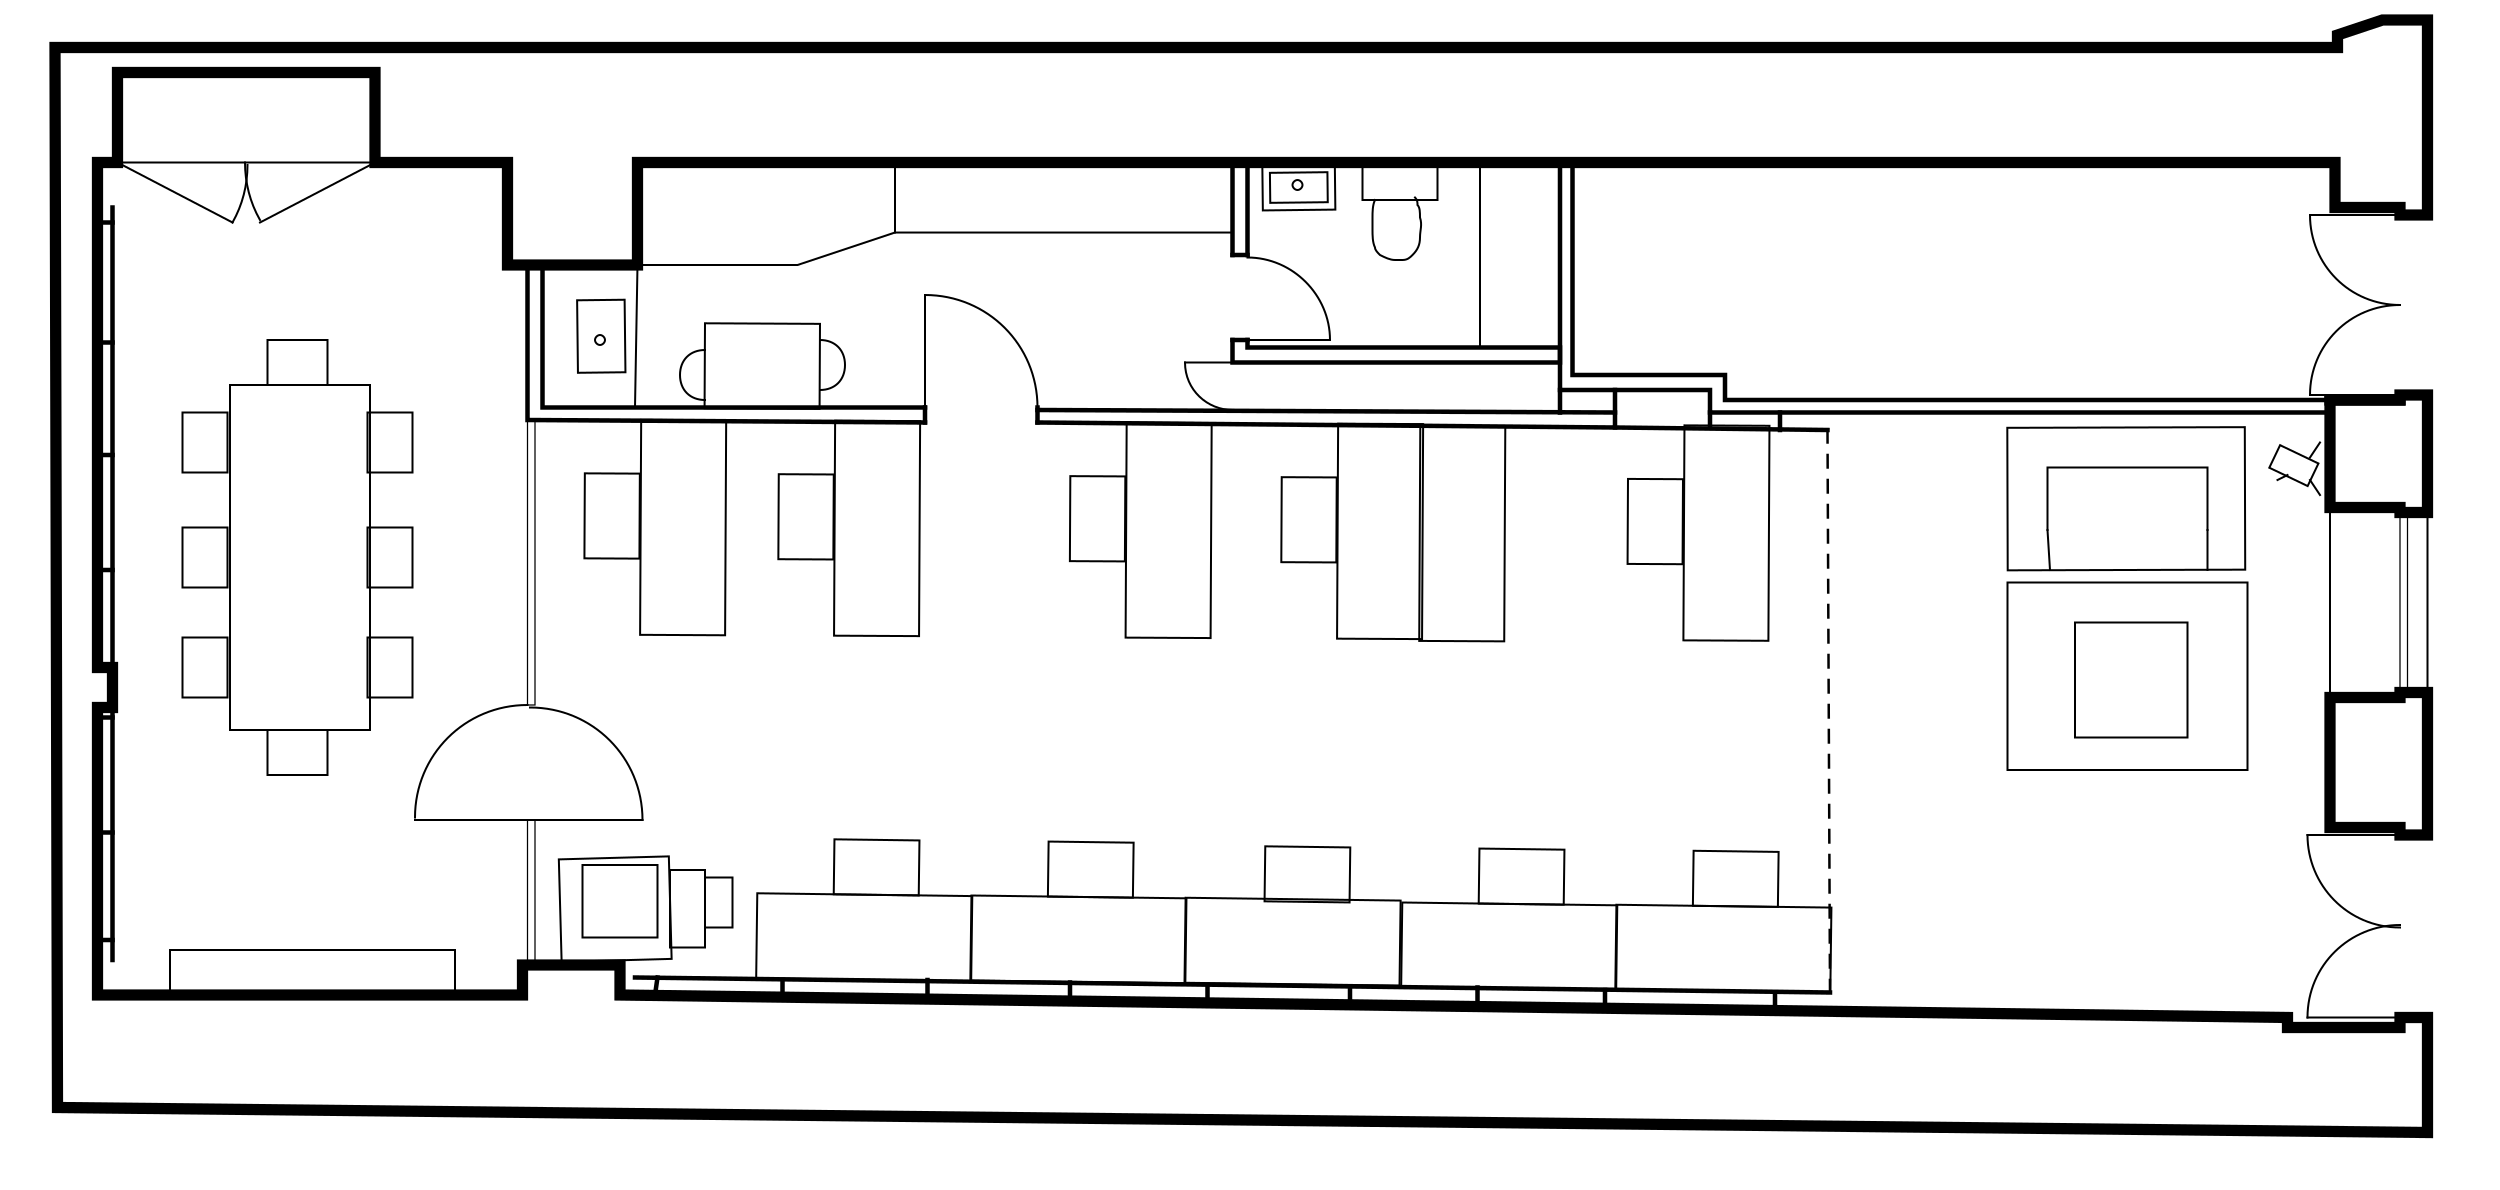<?xml version="1.0" encoding="utf-8"?>
<!-- Generator: Adobe Illustrator 22.0.1, SVG Export Plug-In . SVG Version: 6.00 Build 0)  -->
<svg version="1.1" id="Calque_1" xmlns="http://www.w3.org/2000/svg" xmlns:xlink="http://www.w3.org/1999/xlink" x="0px" y="0px"
	 viewBox="0 0 100 47.6" style="enable-background:new 0 0 100 47.6;" xml:space="preserve">
<style type="text/css">
	.st0{display:none;}
	.st1{display:inline;}
	.st2{fill:none;}
	.st3{fill:none;stroke:#000000;stroke-width:0.1;stroke-linecap:square;stroke-miterlimit:10;stroke-dasharray:0.5,0.5;}
	.st4{fill:none;stroke:#000000;stroke-width:5.000000e-02;stroke-linecap:square;stroke-miterlimit:10;}
	.st5{fill:none;stroke:#000000;stroke-width:8.000000e-02;stroke-linecap:square;stroke-miterlimit:10;}
	.st6{fill:none;stroke:#000000;stroke-width:0.18;stroke-linecap:square;stroke-miterlimit:10;}
	.st7{fill:none;stroke:#000000;stroke-width:0.45;stroke-linecap:square;stroke-miterlimit:10;}
</style>
<g id="Calque_1_1_">
</g>
<g id="INFOS_x24_A4" class="st0">
	<g id="POLYLINE_33284_" class="st1">
		<rect x="-247.1" y="-396.9" class="st2" width="595.3" height="841.9"/>
	</g>
</g>
<g id="PLAN_x24_FOND">
</g>
<g id="PLAN_x24_POINTILLE">
	<g id="POLYLINE_34572_">
		<line class="st3" x1="73.1" y1="17.2" x2="73.2" y2="39.7"/>
	</g>
</g>
<g id="PLAN_x24_VITRAGE">
	<g id="POLYLINE_33324_">
		<rect x="96" y="20.5" class="st4" width="0.3" height="7.1"/>
	</g>
	<g id="POLYLINE_33323_">
		<rect x="21.1" y="32.8" class="st4" width="0.3" height="5.8"/>
	</g>
	<g id="POLYLINE_33322_">
		<rect x="21.1" y="16.8" class="st4" width="0.3" height="11.4"/>
	</g>
</g>
<g id="PLAN_x24_MOBILIER">
	<g id="POLYLINE_33373_">
		<line class="st5" x1="25.4" y1="16.3" x2="25.5" y2="10.6"/>
	</g>
	<g id="POLYLINE_33372_">
		<polyline class="st5" points="25.5,10.6 31.9,10.6 35.8,9.3 49.3,9.3 		"/>
	</g>
	<g id="POLYLINE_33371_">
		<line class="st5" x1="88.3" y1="22.8" x2="88.3" y2="21.2"/>
	</g>
	<g id="POLYLINE_33370_">
		<polyline class="st5" points="88.3,21.2 88.3,18.7 81.9,18.7 81.9,21.2 		"/>
	</g>
	<g id="POLYLINE_33369_">
		<line class="st5" x1="81.9" y1="21.2" x2="82" y2="22.8"/>
	</g>
	<g id="POLYLINE_33368_">
		<line class="st5" x1="92.4" y1="19.2" x2="92.8" y2="19.8"/>
	</g>
	<g id="POLYLINE_33367_">
		<line class="st5" x1="92.4" y1="18.3" x2="92.8" y2="17.7"/>
	</g>
	<g id="POLYLINE_33366_">
		<line class="st5" x1="91.5" y1="19" x2="91.1" y2="19.2"/>
	</g>
	<g id="POLYLINE_33365_">
		<rect x="91.2" y="17.7" transform="matrix(0.431 -0.902 0.902 0.431 35.5 93.343)" class="st5" width="1" height="1.7"/>
	</g>
	<g id="POLYLINE_33364_">
		<line class="st5" x1="59.2" y1="6.5" x2="59.2" y2="13.9"/>
	</g>
	<g id="POLYLINE_33363_">
		<rect x="30.8" y="19.5" transform="matrix(4.999937e-03 -1 1 4.999937e-03 13.708 56.13)" class="st5" width="8.6" height="3.4"/>
	</g>
	<g id="POLYLINE_33362_">
		
			<rect x="30.6" y="19.6" transform="matrix(4.999937e-03 -1 1 4.999937e-03 11.381 52.87)" class="st5" width="3.4" height="2.2"/>
	</g>
	<g id="POLYLINE_33361_">
		<line class="st5" x1="93.2" y1="20.3" x2="93.2" y2="27.9"/>
	</g>
	<g id="POLYLINE_33360_">
		<rect x="83" y="24.9" class="st5" width="4.5" height="4.6"/>
	</g>
	<g id="POLYLINE_33359_">
		<rect x="80.3" y="23.3" class="st5" width="9.6" height="7.5"/>
	</g>
	<g id="POLYLINE_33358_">
		
			<rect x="80.3" y="17.1" transform="matrix(1 -2.799989e-03 2.799989e-03 1 -5.559807e-02 0.238)" class="st5" width="9.5" height="5.7"/>
	</g>
	<g id="POLYLINE_33357_">
		
			<rect x="50.8" y="6.9" transform="matrix(1 -1.140040e-02 1.140040e-02 1 -8.181276e-02 0.593)" class="st5" width="2.3" height="1.2"/>
	</g>
	<g id="POLYLINE_33356_">
		
			<rect x="50.5" y="6.5" transform="matrix(1 -1.140040e-02 1.140040e-02 1 -8.181276e-02 0.593)" class="st5" width="2.9" height="1.9"/>
	</g>
	<g id="CIRCLE_1494_">
		<path class="st5" d="M51.7,7.4c0-0.1,0.1-0.2,0.2-0.2s0.2,0.1,0.2,0.2S52,7.6,51.9,7.6C51.8,7.6,51.7,7.5,51.7,7.4L51.7,7.4z"/>
	</g>
	<g id="SPLINE_1220_">
		<path class="st5" d="M55,8c-0.1,0.2-0.1,0.5-0.1,0.7c0,0.2,0,0.4,0,0.5c0,0.2,0,0.5,0.1,0.7c0,0.1,0.1,0.2,0.2,0.3
			c0.2,0.1,0.4,0.2,0.6,0.2c0.1,0,0.2,0,0.3,0c0.2,0,0.3-0.1,0.4-0.2c0.2-0.2,0.3-0.4,0.3-0.7c0-0.3,0.1-0.5,0-0.8
			c0-0.2,0-0.4-0.1-0.5c0-0.1,0-0.2-0.1-0.3"/>
	</g>
	<g id="POLYLINE_33355_">
		<rect x="54.5" y="6.5" class="st5" width="3" height="1.5"/>
	</g>
	<g id="ARC_3038_">
		<path class="st5" d="M32.8,15.6c0.6,0,1-0.4,1-1s-0.4-1-1-1"/>
	</g>
	<g id="ARC_3037_">
		<path class="st5" d="M28.2,14c-0.6,0-1,0.4-1,1s0.4,1,1,1"/>
	</g>
	<g id="POLYLINE_33354_">
		
			<rect x="28.8" y="12.3" transform="matrix(4.999937e-03 -1 1 4.999937e-03 15.739 45.07)" class="st5" width="3.4" height="4.6"/>
	</g>
	<g id="CIRCLE_1493_">
		<path class="st5" d="M23.8,13.6c0-0.1,0.1-0.2,0.2-0.2s0.2,0.1,0.2,0.2s-0.1,0.2-0.2,0.2S23.8,13.7,23.8,13.6L23.8,13.6z"/>
	</g>
	<g id="POLYLINE_33353_">
		
			<rect x="23.1" y="12" transform="matrix(1 -1.140040e-02 1.140040e-02 1 -0.152 0.275)" class="st5" width="1.9" height="2.9"/>
	</g>
	<g id="POLYLINE_33352_">
		<line class="st5" x1="35.8" y1="9.3" x2="35.8" y2="6.5"/>
	</g>
	<g id="POLYLINE_33351_">
		<rect x="23.3" y="34.6" class="st5" width="3" height="2.9"/>
	</g>
	<g id="POLYLINE_33350_">
		<rect x="28.2" y="35.1" class="st5" width="1.1" height="2"/>
	</g>
	<g id="POLYLINE_33348_">
		<rect x="26.8" y="34.8" class="st5" width="1.4" height="3.1"/>
	</g>
	<g id="POLYLINE_33347_">
		
			<rect x="22.4" y="34.3" transform="matrix(1 -2.730075e-02 2.730075e-02 1 -0.983 0.687)" class="st5" width="4.4" height="4.1"/>
	</g>
	<g id="POLYLINE_33346_">
		
			<rect x="34" y="33" transform="matrix(1.310019e-02 -1 1 1.310019e-02 -9.594184e-02 69.341)" class="st5" width="2.2" height="3.4"/>
	</g>
	<g id="POLYLINE_33345_">
		
			<rect x="32.9" y="33.2" transform="matrix(1.310019e-02 -1 1 1.310019e-02 -3.384 71.596)" class="st5" width="3.4" height="8.6"/>
	</g>
	<g id="POLYLINE_33344_">
		
			<rect x="41.5" y="33.3" transform="matrix(1.310019e-02 -1 1 1.310019e-02 4.97 80.284)" class="st5" width="3.4" height="8.6"/>
	</g>
	<g id="POLYLINE_33343_">
		
			<rect x="42.6" y="33.1" transform="matrix(1.310019e-02 -1 1 1.310019e-02 8.258 78.029)" class="st5" width="2.2" height="3.4"/>
	</g>
	<g id="POLYLINE_33342_">
		
			<rect x="50.1" y="33.4" transform="matrix(1.310019e-02 -1 1 1.310019e-02 13.324 88.973)" class="st5" width="3.4" height="8.6"/>
	</g>
	<g id="POLYLINE_33341_">
		
			<rect x="51.1" y="33.3" transform="matrix(1.310019e-02 -1 1 1.310019e-02 16.613 86.717)" class="st5" width="2.2" height="3.4"/>
	</g>
	<g id="POLYLINE_33340_">
		
			<rect x="58.6" y="33.6" transform="matrix(1.310019e-02 -1 1 1.310019e-02 21.679 97.66)" class="st5" width="3.4" height="8.6"/>
	</g>
	<g id="POLYLINE_33339_">
		
			<rect x="59.7" y="33.4" transform="matrix(1.310019e-02 -1 1 1.310019e-02 24.967 95.405)" class="st5" width="2.2" height="3.4"/>
	</g>
	<g id="POLYLINE_33338_">
		
			<rect x="67.2" y="33.7" transform="matrix(1.310019e-02 -1 1 1.310019e-02 30.032 106.349)" class="st5" width="3.4" height="8.6"/>
	</g>
	<g id="POLYLINE_33321_">
		
			<rect x="68.3" y="33.5" transform="matrix(1.310019e-02 -1 1 1.310019e-02 33.321 104.093)" class="st5" width="2.2" height="3.4"/>
	</g>
	<g id="POLYLINE_33320_">
		
			<rect x="54.2" y="19.6" transform="matrix(4.999937e-03 -1 1 4.999937e-03 36.898 79.739)" class="st5" width="8.6" height="3.4"/>
	</g>
	<g id="POLYLINE_33319_">
		
			<rect x="64.8" y="19.7" transform="matrix(4.999937e-03 -1 1 4.999937e-03 47.312 90.316)" class="st5" width="8.6" height="3.4"/>
	</g>
	<g id="POLYLINE_33318_">
		
			<rect x="64.6" y="19.8" transform="matrix(4.999937e-03 -1 1 4.999937e-03 44.98 87.058)" class="st5" width="3.4" height="2.2"/>
	</g>
	<g id="POLYLINE_33317_">
		
			<rect x="50.9" y="19.6" transform="matrix(4.999937e-03 -1 1 4.999937e-03 33.628 76.349)" class="st5" width="8.6" height="3.4"/>
	</g>
	<g id="POLYLINE_33316_">
		
			<rect x="50.7" y="19.7" transform="matrix(4.999937e-03 -1 1 4.999937e-03 31.299 73.088)" class="st5" width="3.4" height="2.2"/>
	</g>
	<g id="POLYLINE_33315_">
		
			<rect x="42.4" y="19.6" transform="matrix(4.999937e-03 -1 1 4.999937e-03 25.212 67.807)" class="st5" width="8.6" height="3.4"/>
	</g>
	<g id="POLYLINE_33314_">
		
			<rect x="42.2" y="19.7" transform="matrix(4.999937e-03 -1 1 4.999937e-03 22.885 64.547)" class="st5" width="3.4" height="2.2"/>
	</g>
	<g id="POLYLINE_33313_">
		
			<rect x="22.8" y="19.6" transform="matrix(4.999937e-03 -1 1 4.999937e-03 3.663 45.036)" class="st5" width="3.4" height="2.2"/>
	</g>
	<g id="POLYLINE_33312_">
		<rect x="23" y="19.5" transform="matrix(4.999937e-03 -1 1 4.999937e-03 5.989 48.296)" class="st5" width="8.6" height="3.4"/>
	</g>
	<g id="POLYLINE_33311_">
		<rect x="7.3" y="16.5" class="st5" width="1.8" height="2.4"/>
	</g>
	<g id="POLYLINE_33310_">
		<rect x="7.3" y="21.1" class="st5" width="1.8" height="2.4"/>
	</g>
	<g id="POLYLINE_33309_">
		<rect x="7.3" y="25.5" class="st5" width="1.8" height="2.4"/>
	</g>
	<g id="POLYLINE_33308_">
		<rect x="14.7" y="25.5" class="st5" width="1.8" height="2.4"/>
	</g>
	<g id="POLYLINE_33307_">
		<rect x="14.7" y="21.1" class="st5" width="1.8" height="2.4"/>
	</g>
	<g id="POLYLINE_33306_">
		<rect x="14.7" y="16.5" class="st5" width="1.8" height="2.4"/>
	</g>
	<g id="POLYLINE_33305_">
		<rect x="10.7" y="29.2" class="st5" width="2.4" height="1.8"/>
	</g>
	<g id="POLYLINE_33304_">
		<rect x="10.7" y="13.6" class="st5" width="2.4" height="1.8"/>
	</g>
	<g id="POLYLINE_33303_">
		<rect x="9.2" y="15.4" class="st5" width="5.6" height="13.8"/>
	</g>
	<g id="POLYLINE_33302_">
		<polyline class="st5" points="18.2,39.8 18.2,38 6.8,38 6.8,39.8 		"/>
	</g>
</g>
<g id="PLAN_x24_DETAIL">
	<g id="POLYLINE_33337_">
		<line class="st5" x1="96" y1="8.6" x2="92.4" y2="8.6"/>
	</g>
	<g id="ARC_3025_">
		<path class="st5" d="M92.4,8.6c0,2,1.6,3.6,3.6,3.6"/>
	</g>
	<g id="ARC_3024_">
		<path class="st5" d="M96,12.2c-2,0-3.6,1.6-3.6,3.6"/>
	</g>
	<g id="POLYLINE_33336_">
		<line class="st5" x1="92.4" y1="15.8" x2="96" y2="15.8"/>
	</g>
	<g id="POLYLINE_33335_">
		<line class="st5" x1="16.6" y1="32.8" x2="21.1" y2="32.8"/>
	</g>
	<g id="POLYLINE_33334_">
		<line class="st5" x1="21.1" y1="32.8" x2="25.7" y2="32.8"/>
	</g>
	<g id="ARC_3023_">
		<path class="st5" d="M25.7,32.8c0-2.5-2-4.5-4.5-4.5"/>
	</g>
	<g id="ARC_3022_">
		<path class="st5" d="M21.1,28.2c-2.5,0-4.5,2-4.5,4.5"/>
	</g>
	<g id="POLYLINE_33333_">
		<line class="st5" x1="96" y1="33.4" x2="92.3" y2="33.4"/>
	</g>
	<g id="ARC_3021_">
		<path class="st5" d="M92.3,33.4c0,2,1.6,3.7,3.7,3.7"/>
	</g>
	<g id="ARC_3020_">
		<path class="st5" d="M96,37c-2,0-3.7,1.6-3.7,3.7"/>
	</g>
	<g id="POLYLINE_33332_">
		<line class="st5" x1="92.3" y1="40.7" x2="96" y2="40.7"/>
	</g>
	<g id="POLYLINE_33331_">
		<line class="st5" x1="10.4" y1="8.9" x2="15" y2="6.5"/>
	</g>
	<g id="POLYLINE_33330_">
		<line class="st5" x1="15" y1="6.5" x2="4.7" y2="6.5"/>
	</g>
	<g id="POLYLINE_33329_">
		<line class="st5" x1="4.7" y1="6.5" x2="9.3" y2="8.9"/>
	</g>
	<g id="ARC_3019_">
		<path class="st5" d="M9.3,8.9c0.4-0.7,0.6-1.5,0.6-2.3"/>
	</g>
	<g id="ARC_3018_">
		<path class="st5" d="M9.8,6.5c0,0.8,0.2,1.6,0.6,2.3"/>
	</g>
	<g id="POLYLINE_33328_">
		<line class="st5" x1="97.1" y1="27.7" x2="97.1" y2="20.5"/>
	</g>
	<g id="POLYLINE_33327_">
		<line class="st5" x1="49.3" y1="14.5" x2="47.4" y2="14.5"/>
	</g>
	<g id="ARC_3017_">
		<path class="st5" d="M47.4,14.5c0,1.1,0.9,1.9,1.9,1.9"/>
	</g>
	<g id="POLYLINE_33326_">
		<line class="st5" x1="37" y1="16.3" x2="37" y2="11.8"/>
	</g>
	<g id="ARC_3016_">
		<path class="st5" d="M41.5,16.3c0-2.5-2-4.5-4.5-4.5"/>
	</g>
	<g id="POLYLINE_33325_">
		<line class="st5" x1="49.9" y1="13.6" x2="53.2" y2="13.6"/>
	</g>
	<g id="ARC_3015_">
		<path class="st5" d="M53.2,13.6c0-1.8-1.5-3.3-3.3-3.3"/>
	</g>
</g>
<g id="PLAN_x24_CLOISON_TRANSLUCIDE">
</g>
<g id="PLAN_x24_CLOISON_1.3">
</g>
<g id="PLAN_x24_CLOISON_1.2">
	<g id="POLYLINE_34535_">
		<polyline class="st6" points="49.3,10.2 49.3,6.5 49.9,6.5 49.9,10.2 		"/>
	</g>
	<g id="POLYLINE_34534_">
		<line class="st6" x1="49.9" y1="10.2" x2="49.3" y2="10.2"/>
	</g>
	<g id="POLYLINE_34533_">
		<polyline class="st6" points="49.9,13.6 49.9,13.9 62.4,13.9 62.4,14.5 49.3,14.5 49.3,13.6 		"/>
	</g>
	<g id="POLYLINE_34477_">
		<line class="st6" x1="49.3" y1="13.6" x2="49.9" y2="13.6"/>
	</g>
	<g id="POLYLINE_34476_">
		<line class="st6" x1="41.5" y1="16.3" x2="41.5" y2="16.9"/>
	</g>
	<g id="POLYLINE_34475_">
		<polyline class="st6" points="41.5,16.9 64.6,17.1 64.6,16.5 41.5,16.4 		"/>
	</g>
	<g id="POLYLINE_34474_">
		<polyline class="st6" points="37,16.3 21.7,16.3 21.7,10.6 21.1,10.6 21.1,16.8 37,16.9 		"/>
	</g>
	<g id="POLYLINE_34473_">
		<line class="st6" x1="37" y1="16.9" x2="37" y2="16.3"/>
	</g>
	<g id="POLYLINE_34472_">
		<line class="st6" x1="71" y1="39.7" x2="71" y2="40.4"/>
	</g>
	<g id="POLYLINE_34471_">
		<line class="st6" x1="64.2" y1="39.6" x2="64.2" y2="40.3"/>
	</g>
	<g id="POLYLINE_34470_">
		<line class="st6" x1="59.1" y1="39.5" x2="59.1" y2="40.3"/>
	</g>
	<g id="POLYLINE_34469_">
		<line class="st6" x1="54" y1="39.5" x2="54" y2="40.2"/>
	</g>
	<g id="POLYLINE_34468_">
		<line class="st6" x1="48.3" y1="39.4" x2="48.3" y2="40.1"/>
	</g>
	<g id="POLYLINE_34467_">
		<line class="st6" x1="42.8" y1="39.3" x2="42.8" y2="40.1"/>
	</g>
	<g id="POLYLINE_34466_">
		<line class="st6" x1="37.1" y1="39.2" x2="37.1" y2="40"/>
	</g>
	<g id="POLYLINE_34465_">
		<line class="st6" x1="31.3" y1="39.2" x2="31.3" y2="39.9"/>
	</g>
	<g id="POLYLINE_34464_">
		<line class="st6" x1="26.3" y1="39.1" x2="26.2" y2="39.8"/>
	</g>
	<g id="POLYLINE_34463_">
		<line class="st6" x1="73.2" y1="39.7" x2="25.4" y2="39.1"/>
	</g>
	<g id="POLYLINE_33392_">
		<line class="st6" x1="4.5" y1="28.7" x2="3.9" y2="28.7"/>
	</g>
	<g id="POLYLINE_33391_">
		<line class="st6" x1="4.5" y1="33.3" x2="3.9" y2="33.3"/>
	</g>
	<g id="POLYLINE_33390_">
		<line class="st6" x1="4.5" y1="37.6" x2="3.9" y2="37.6"/>
	</g>
	<g id="POLYLINE_33389_">
		<line class="st6" x1="4.5" y1="28.3" x2="4.5" y2="38.4"/>
	</g>
	<g id="POLYLINE_33388_">
		<line class="st6" x1="4.5" y1="22.8" x2="3.9" y2="22.8"/>
	</g>
	<g id="POLYLINE_33387_">
		<line class="st6" x1="4.5" y1="18.2" x2="3.9" y2="18.2"/>
	</g>
	<g id="POLYLINE_33386_">
		<line class="st6" x1="4.5" y1="13.7" x2="3.9" y2="13.7"/>
	</g>
	<g id="POLYLINE_33385_">
		<line class="st6" x1="4.5" y1="8.9" x2="3.9" y2="8.9"/>
	</g>
	<g id="POLYLINE_33384_">
		<line class="st6" x1="4.5" y1="26.7" x2="4.5" y2="8.3"/>
	</g>
	<g id="POLYLINE_33383_">
		<line class="st6" x1="62.4" y1="15.6" x2="62.4" y2="16.5"/>
	</g>
	<g id="POLYLINE_33382_">
		<line class="st6" x1="64.6" y1="16.5" x2="64.6" y2="15.6"/>
	</g>
	<g id="POLYLINE_33381_">
		<line class="st6" x1="68.4" y1="16.5" x2="68.4" y2="17.1"/>
	</g>
	<g id="POLYLINE_33380_">
		<line class="st6" x1="71.2" y1="16.5" x2="71.2" y2="17.2"/>
	</g>
	<g id="POLYLINE_33379_">
		<line class="st6" x1="64.6" y1="17.1" x2="73.1" y2="17.2"/>
	</g>
	<g id="POLYLINE_33378_">
		<polygon class="st6" points="62.9,6.5 62.9,15 69,15 69,16 93.2,16 93.2,16.5 68.4,16.5 68.4,15.6 62.4,15.6 62.4,6.5 		"/>
	</g>
</g>
<g id="PLAN_x24_CLOISON_1.1">
</g>
<g id="PLAN_x24_STRUCTURE_2.3">
</g>
<g id="PLAN_x24_STRUCTURE_2.2">
</g>
<g id="PLAN_x24_STRUCTURE_2.1">
</g>
<g id="PLAN_x24_STRUCTURE_1.3">
</g>
<g id="PLAN_x24_STRUCTURE_1.2">
	<g id="POLYLINE_33288_">
		<polygon class="st7" points="97.1,27.7 96,27.7 96,27.9 93.2,27.9 93.2,33.1 96,33.1 96,33.4 97.1,33.4 		"/>
	</g>
	<g id="POLYLINE_33287_">
		<polygon class="st7" points="97.1,15.8 96,15.8 96,16 93.2,16 93.2,20.3 96,20.3 96,20.5 97.1,20.5 		"/>
	</g>
	<g id="POLYLINE_33286_">
		<line class="st7" x1="93.2" y1="16" x2="96" y2="16"/>
	</g>
	<g id="POLYLINE_33285_">
		<polygon class="st7" points="97.1,45.3 2.3,44.3 2.2,1.9 93.5,1.9 93.5,1.4 95.3,0.8 97.1,0.8 97.1,8.6 96,8.6 96,8.3 93.4,8.3 
			93.4,6.5 62.9,6.5 25.5,6.5 25.5,10.6 20.3,10.6 20.3,6.5 15,6.5 15,2.9 4.7,2.9 4.7,6.5 3.9,6.5 3.9,26.7 4.5,26.7 4.5,28.3 
			3.9,28.3 3.9,39.8 20.3,39.8 20.9,39.8 20.9,38.6 24.8,38.6 24.8,39.8 91.5,40.7 91.5,41.1 96,41.1 96,40.7 97.1,40.7 		"/>
	</g>
</g>
<g id="PLAN_x24_STRUCTURE_1.1">
</g>
</svg>
